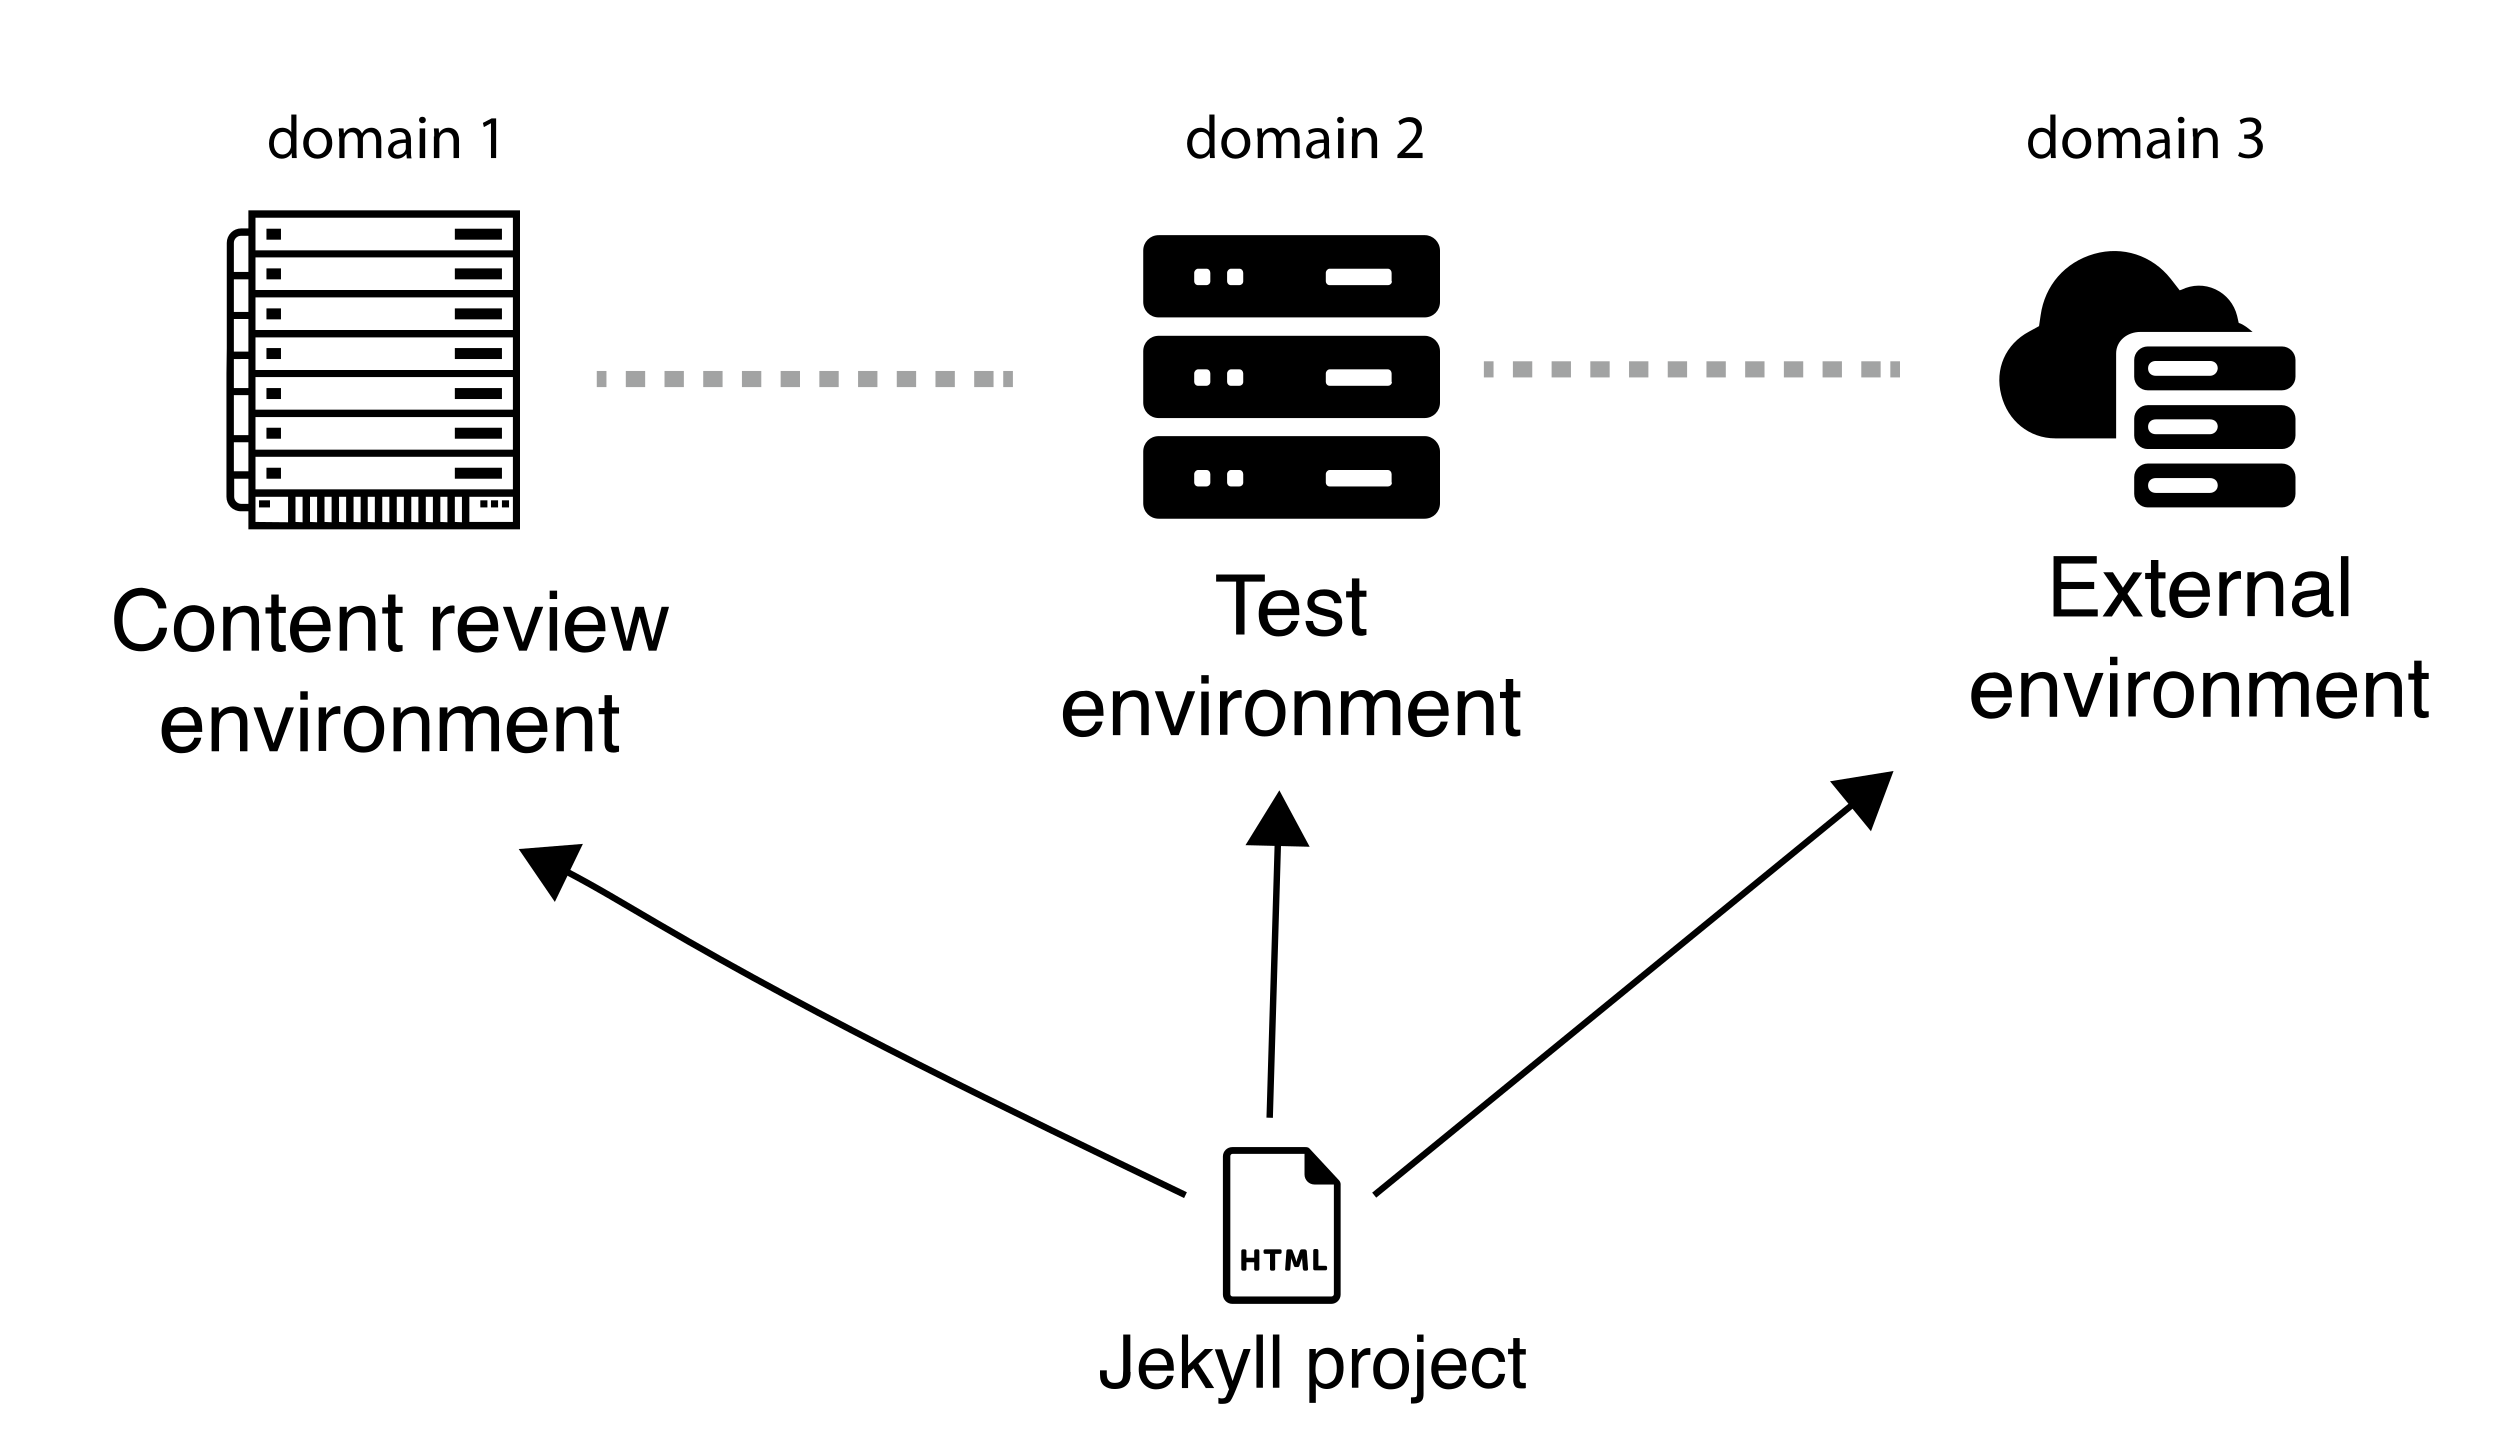 <?xml version="1.0" encoding="utf-8"?>
<!-- Generator: Adobe Illustrator 17.1.0, SVG Export Plug-In . SVG Version: 6.00 Build 0)  -->
<!DOCTYPE svg PUBLIC "-//W3C//DTD SVG 1.1//EN" "http://www.w3.org/Graphics/SVG/1.1/DTD/svg11.dtd">
<svg version="1.1" id="Layer_1" xmlns="http://www.w3.org/2000/svg" xmlns:xlink="http://www.w3.org/1999/xlink" x="0px" y="0px"
	 viewBox="0 0 775 445" style="enable-background:new 0 0 775 445;" xml:space="preserve">
<rect x="82.6" y="95.6" width="4.5" height="3.4"/>
<rect x="141" y="95.6" width="14.6" height="3.4"/>
<rect x="82.6" y="83.2" width="4.5" height="3.4"/>
<rect x="141" y="83.2" width="14.6" height="3.4"/>
<rect x="82.6" y="70.9" width="4.5" height="3.4"/>
<rect x="141" y="70.9" width="14.6" height="3.4"/>
<rect x="82.6" y="107.9" width="4.5" height="3.4"/>
<rect x="141" y="107.9" width="14.6" height="3.4"/>
<rect x="82.6" y="120.3" width="4.5" height="3.4"/>
<rect x="141" y="120.3" width="14.6" height="3.4"/>
<rect x="82.6" y="132.6" width="4.5" height="3.4"/>
<rect x="141" y="132.6" width="14.6" height="3.4"/>
<rect x="82.6" y="145" width="4.5" height="3.4"/>
<rect x="141" y="145" width="14.6" height="3.4"/>
<rect x="80.3" y="155.1" width="3.4" height="2.2"/>
<rect x="155.6" y="155.1" width="2.2" height="2.2"/>
<rect x="152.2" y="155.1" width="2.2" height="2.2"/>
<rect x="148.9" y="155.1" width="2.2" height="2.2"/>
<path d="M159,77.6H79.2V67.5H159L159,77.6L159,77.6z M159,89.9H79.2V79.8H159L159,89.9L159,89.9z M159,102.3H79.2V92.2H159
	L159,102.3L159,102.3z M159,114.7H79.2v-10.1H159L159,114.7L159,114.7z M159,127H79.2v-10.1H159L159,127L159,127z M159,139.4H79.2
	v-10.1H159L159,139.4L159,139.4z M159,151.7H79.2v-10.1H159L159,151.7L159,151.7z M159,161.8h-13.5V154H159L159,161.8L159,161.8z
	 M141,161.8V154h2.2v7.9L141,161.8L141,161.8z M136.5,161.8V154h2.2v7.9L136.5,161.8L136.5,161.8z M132,161.8V154h2.2v7.9L132,161.8
	L132,161.8z M127.5,161.8V154h2.2v7.9L127.5,161.8L127.5,161.8z M123,161.8V154h2.2v7.9L123,161.8L123,161.8z M118.5,161.8V154h2.2
	v7.9L118.5,161.8L118.5,161.8z M114,161.8V154h2.2v7.9L114,161.8L114,161.8z M109.6,161.8V154h2.2v7.9L109.6,161.8L109.6,161.8z
	 M105.1,161.8V154h2.2v7.9L105.1,161.8L105.1,161.8z M100.6,161.8V154h2.2v7.9L100.6,161.8L100.6,161.8z M96.1,161.8V154h2.2v7.9
	L96.1,161.8L96.1,161.8z M91.6,161.8V154h2.2v7.9L91.6,161.8L91.6,161.8z M79.2,161.8V154h10.1v7.9L79.2,161.8L79.2,161.8z M77,84.3
	h-4.5v-9c0-1.2,1-2.2,2.2-2.2H77V84.3L77,84.3z M77,96.7h-4.5V86.6H77V96.7L77,96.7z M77,102.3v6.7h-4.5V98.9H77V102.3L77,102.3z
	 M77,120.3h-4.5v-9H77V120.3L77,120.3z M77,134.9h-4.5v-12.4H77V134.9L77,134.9z M77,146.1h-4.5v-9H77V146.1L77,146.1z M77,156.2
	h-2.2c-1.2,0-2.2-1-2.2-2.2v-5.6H77V156.2L77,156.2z M70.2,115.8V154c0,2.5,2,4.5,4.5,4.5H77v5.6h84.2V65.2H77v5.6h-2.2
	c-2.5,0-4.5,2-4.5,4.5v38.2v-5.6"/>
<path d="M431.5,118.4c0,0.7-0.6,1.2-1.2,1.2h-18.1c-0.7,0-1.2-0.6-1.2-1.2v-2.6c0-0.7,0.6-1.3,1.2-1.3h18c0.7,0,1.2,0.6,1.2,1.3v2.6
	H431.5z M385.4,118.4c0,0.7-0.6,1.2-1.2,1.2h-2.6c-0.7,0-1.2-0.6-1.2-1.2v-2.6c0-0.7,0.6-1.3,1.2-1.3h2.6c0.7,0,1.2,0.6,1.2,1.3
	V118.4z M375.2,118.4c0,0.7-0.6,1.2-1.2,1.2h-2.6c-0.7,0-1.2-0.6-1.2-1.2v-2.6c0-0.7,0.6-1.3,1.2-1.3h2.6c0.7,0,1.2,0.6,1.2,1.3
	V118.4z M441.7,104.1h-82.5c-2.7,0-4.8,2.1-4.8,4.8v15.9c0,2.7,2.1,4.8,4.8,4.8h82.4c2.7,0,4.8-2.1,4.8-4.8v-15.9
	C446.4,106.2,444.2,104.1,441.7,104.1z"/>
<path d="M431.5,149.6c0,0.7-0.6,1.2-1.2,1.2h-18.1c-0.7,0-1.2-0.6-1.2-1.2V147c0-0.7,0.6-1.3,1.2-1.3h18c0.7,0,1.2,0.6,1.2,1.3v2.6
	H431.5z M385.4,149.6c0,0.7-0.6,1.2-1.2,1.2h-2.6c-0.7,0-1.2-0.6-1.2-1.2V147c0-0.7,0.6-1.3,1.2-1.3h2.6c0.7,0,1.2,0.6,1.2,1.3
	V149.6z M375.2,149.6c0,0.7-0.6,1.2-1.2,1.2h-2.6c-0.7,0-1.2-0.6-1.2-1.2V147c0-0.7,0.6-1.3,1.2-1.3h2.6c0.7,0,1.2,0.6,1.2,1.3
	V149.6z M441.7,135.2h-82.5c-2.7,0-4.8,2.1-4.8,4.8V156c0,2.7,2.1,4.8,4.8,4.8h82.4c2.7,0,4.8-2.1,4.8-4.8V140
	C446.4,137.4,444.2,135.2,441.7,135.2z"/>
<path d="M431.5,87.2c0,0.7-0.6,1.2-1.2,1.2h-18.1c-0.7,0-1.2-0.6-1.2-1.2v-2.6c0-0.7,0.6-1.3,1.2-1.3h18c0.7,0,1.2,0.6,1.2,1.3v2.6
	H431.5z M385.4,87.2c0,0.7-0.6,1.2-1.2,1.2h-2.6c-0.7,0-1.2-0.6-1.2-1.2v-2.6c0-0.7,0.6-1.3,1.2-1.3h2.6c0.7,0,1.2,0.6,1.2,1.3V87.2
	z M375.2,87.2c0,0.7-0.6,1.2-1.2,1.2h-2.6c-0.7,0-1.2-0.6-1.2-1.2v-2.6c0-0.7,0.6-1.3,1.2-1.3h2.6c0.7,0,1.2,0.6,1.2,1.3V87.2z
	 M441.7,72.9h-82.5c-2.7,0-4.8,2.1-4.8,4.8v15.9c0,2.7,2.1,4.8,4.8,4.8h82.4c2.7,0,4.8-2.1,4.8-4.8V77.7
	C446.4,75,444.2,72.9,441.7,72.9z"/>
<path d="M685.1,116.5h-16.8c-1.4,0-2.4-0.9-2.4-2.3c0-1.4,1-2.3,2.4-2.3h16.8c1.4,0,2.4,0.9,2.4,2.3
	C687.4,115.6,686.3,116.5,685.1,116.5z M711.6,111.6c0-2.3-1.9-4.2-4.2-4.2h-41.6c-2.3,0-4.2,1.9-4.2,4.2v5.2c0,2.3,1.9,4.2,4.2,4.2
	h41.6c2.3,0,4.2-1.9,4.2-4.2V111.6z"/>
<path d="M685.1,134.6h-16.8c-1.4,0-2.4-0.9-2.4-2.3c0-1.4,1-2.3,2.4-2.3h16.8c1.4,0,2.4,0.9,2.4,2.3
	C687.4,133.7,686.3,134.6,685.1,134.6z M711.6,129.8c0-2.3-1.9-4.2-4.2-4.2h-41.6c-2.3,0-4.2,1.9-4.2,4.2v5.2c0,2.3,1.9,4.2,4.2,4.2
	h41.6c2.3,0,4.2-1.9,4.2-4.2V129.8z"/>
<path d="M685.1,152.8h-16.8c-1.4,0-2.4-0.9-2.4-2.3s1-2.3,2.4-2.3h16.8c1.4,0,2.4,0.9,2.4,2.3S686.3,152.8,685.1,152.8z
	 M711.6,147.9c0-2.3-1.9-4.2-4.2-4.2h-41.6c-2.3,0-4.2,1.9-4.2,4.2v5.2c0,2.3,1.9,4.2,4.2,4.2h41.6c2.3,0,4.2-1.9,4.2-4.2V147.9z"/>
<path d="M656,109.6c0-4,3.5-6.7,7.5-6.7h34.8c-1.3-1.1-2.7-2.3-4.3-2.8l-0.5-2.2c-0.9-3.6-3.3-6.6-6.7-8.2s-7.2-1.5-10.5,0.1
	l-0.6,0.2l-2.8-3.6c-5.8-7.3-14.9-10.2-23.7-7.7c-9.1,2.6-15.3,9.8-16.6,19l-0.5,3.4l-3.1,1.7c-7.3,3.9-10.7,11.6-8.6,19.7
	c2,7.9,8.6,13.4,16.8,13.4H656V109.6z"/>
<g>
	<path d="M49.5,184.4c1.3,1.2,2,2.7,2.1,4.2h-2.5c-0.3-1.2-0.8-2.2-1.6-2.9s-2-1.1-3.4-1.1c-1.8,0-3.3,0.6-4.4,1.9
		c-1.1,1.3-1.7,3.3-1.7,5.9c0,2.2,0.5,4,1.5,5.3c1,1.4,2.5,2,4.5,2c1.8,0,3.2-0.7,4.2-2.1c0.5-0.8,0.9-1.7,1.1-3h2.5
		c-0.2,2-0.9,3.6-2.2,4.9c-1.5,1.6-3.4,2.4-5.9,2.4c-2.1,0-3.9-0.7-5.4-2c-1.9-1.7-2.9-4.4-2.9-8c0-2.8,0.7-5,2.2-6.8
		c1.6-1.9,3.7-2.9,6.4-2.9C46.4,182.5,48.2,183.2,49.5,184.4z"/>
	<path d="M64.6,189.5c1.2,1.2,1.8,2.9,1.8,5.1c0,2.2-0.5,4-1.6,5.4c-1.1,1.4-2.7,2.1-4.9,2.1c-1.9,0-3.3-0.6-4.4-1.9s-1.6-3-1.6-5.1
		c0-2.3,0.6-4.1,1.7-5.5c1.2-1.4,2.7-2,4.6-2C61.9,187.7,63.4,188.3,64.6,189.5z M63.2,198.5c0.6-1.1,0.8-2.4,0.8-3.8
		c0-1.3-0.2-2.3-0.6-3.1c-0.6-1.3-1.7-1.9-3.3-1.9c-1.4,0-2.4,0.5-3,1.6c-0.6,1.1-0.9,2.4-0.9,3.9c0,1.4,0.3,2.6,0.9,3.6
		c0.6,1,1.6,1.4,3,1.4C61.6,200.2,62.6,199.6,63.2,198.5z"/>
	<path d="M69.2,188.1h2.2v1.9c0.6-0.8,1.3-1.4,2-1.7s1.5-0.5,2.4-0.5c1.9,0,3.2,0.7,3.9,2c0.4,0.7,0.6,1.8,0.6,3.2v8.7H78v-8.6
		c0-0.8-0.1-1.5-0.4-2c-0.4-0.8-1.1-1.3-2.2-1.3c-0.5,0-1,0.1-1.3,0.2c-0.6,0.2-1.2,0.6-1.7,1.1c-0.4,0.4-0.6,0.9-0.7,1.4
		s-0.2,1.2-0.2,2.1v7.1h-2.3V188.1z"/>
	<path d="M84.1,184.3h2.3v3.8h2.2v1.9h-2.2v8.9c0,0.5,0.2,0.8,0.5,1c0.2,0.1,0.5,0.1,0.9,0.1c0.1,0,0.2,0,0.4,0s0.3,0,0.4,0v1.8
		c-0.3,0.1-0.5,0.1-0.8,0.2s-0.6,0.1-0.9,0.1c-1.1,0-1.8-0.3-2.2-0.8s-0.6-1.3-0.6-2.1v-9h-1.8v-1.9h1.8V184.3z"/>
	<path d="M99.3,188.5c0.9,0.5,1.6,1,2.1,1.8c0.5,0.7,0.8,1.5,0.9,2.4c0.1,0.6,0.2,1.6,0.2,3h-9.9c0,1.4,0.4,2.5,1,3.3
		c0.6,0.8,1.5,1.3,2.8,1.3c1.2,0,2.1-0.4,2.8-1.2c0.4-0.5,0.7-1,0.8-1.6h2.2c-0.1,0.5-0.3,1.1-0.6,1.7s-0.7,1.1-1.1,1.5
		c-0.7,0.7-1.5,1.1-2.6,1.4c-0.5,0.1-1.2,0.2-1.9,0.2c-1.7,0-3.1-0.6-4.3-1.8c-1.2-1.2-1.8-3-1.8-5.2c0-2.2,0.6-4,1.8-5.3
		c1.2-1.4,2.7-2,4.6-2C97.5,187.8,98.4,188,99.3,188.5z M100.1,193.8c-0.1-1-0.3-1.8-0.6-2.4c-0.6-1.1-1.7-1.7-3.1-1.7
		c-1,0-1.9,0.4-2.6,1.1c-0.7,0.8-1.1,1.7-1.1,2.9H100.1z"/>
	<path d="M105.3,188.1h2.2v1.9c0.6-0.8,1.3-1.4,2-1.7s1.5-0.5,2.4-0.5c1.9,0,3.2,0.7,3.9,2c0.4,0.7,0.6,1.8,0.6,3.2v8.7h-2.3v-8.6
		c0-0.8-0.1-1.5-0.4-2c-0.4-0.8-1.1-1.3-2.2-1.3c-0.5,0-1,0.1-1.3,0.2c-0.6,0.2-1.2,0.6-1.7,1.1c-0.4,0.4-0.6,0.9-0.7,1.4
		s-0.2,1.2-0.2,2.1v7.1h-2.3V188.1z"/>
	<path d="M120.3,184.3h2.3v3.8h2.2v1.9h-2.2v8.9c0,0.5,0.2,0.8,0.5,1c0.2,0.1,0.5,0.1,0.9,0.1c0.1,0,0.2,0,0.4,0s0.3,0,0.4,0v1.8
		c-0.3,0.1-0.5,0.1-0.8,0.2s-0.6,0.1-0.9,0.1c-1.1,0-1.8-0.3-2.2-0.8s-0.6-1.3-0.6-2.1v-9h-1.8v-1.9h1.8V184.3z"/>
	<path d="M134.3,188.1h2.2v2.3c0.2-0.5,0.6-1,1.3-1.7s1.5-1,2.4-1c0,0,0.1,0,0.2,0s0.3,0,0.5,0.1v2.4c-0.1,0-0.3,0-0.4-0.1
		s-0.2,0-0.4,0c-1.2,0-2,0.4-2.7,1.1s-0.9,1.6-0.9,2.6v7.8h-2.3V188.1z"/>
	<path d="M151.3,188.5c0.9,0.5,1.6,1,2.1,1.8c0.5,0.7,0.8,1.5,0.9,2.4c0.1,0.6,0.2,1.6,0.2,3h-9.9c0,1.4,0.4,2.5,1,3.3
		c0.6,0.8,1.5,1.3,2.8,1.3c1.2,0,2.1-0.4,2.8-1.2c0.4-0.5,0.7-1,0.8-1.6h2.2c-0.1,0.5-0.3,1.1-0.6,1.7s-0.7,1.1-1.1,1.5
		c-0.7,0.7-1.5,1.1-2.6,1.4c-0.5,0.1-1.2,0.2-1.9,0.2c-1.7,0-3.1-0.6-4.3-1.8c-1.2-1.2-1.8-3-1.8-5.2c0-2.2,0.6-4,1.8-5.3
		c1.2-1.4,2.7-2,4.6-2C149.5,187.8,150.4,188,151.3,188.5z M152.1,193.8c-0.1-1-0.3-1.8-0.6-2.4c-0.6-1.1-1.7-1.7-3.1-1.7
		c-1,0-1.9,0.4-2.6,1.1c-0.7,0.8-1.1,1.7-1.1,2.9H152.1z"/>
	<path d="M158.5,188.1l3.6,11.1l3.8-11.1h2.5l-5.1,13.6h-2.4l-5-13.6H158.5z"/>
	<path d="M170.4,183.1h2.3v2.6h-2.3V183.1z M170.4,188.2h2.3v13.5h-2.3V188.2z"/>
	<path d="M184.5,188.5c0.9,0.5,1.6,1,2.1,1.8c0.5,0.7,0.8,1.5,0.9,2.4c0.1,0.6,0.2,1.6,0.2,3h-9.9c0,1.4,0.4,2.5,1,3.3
		c0.6,0.8,1.5,1.3,2.8,1.3c1.2,0,2.1-0.4,2.8-1.2c0.4-0.5,0.7-1,0.8-1.6h2.2c-0.1,0.5-0.3,1.1-0.6,1.7s-0.7,1.1-1.1,1.5
		c-0.7,0.7-1.5,1.1-2.6,1.4c-0.5,0.1-1.2,0.2-1.9,0.2c-1.7,0-3.1-0.6-4.3-1.8c-1.2-1.2-1.8-3-1.8-5.2c0-2.2,0.6-4,1.8-5.3
		c1.2-1.4,2.7-2,4.6-2C182.7,187.8,183.6,188,184.5,188.5z M185.4,193.8c-0.1-1-0.3-1.8-0.6-2.4c-0.6-1.1-1.7-1.7-3.1-1.7
		c-1,0-1.9,0.4-2.6,1.1c-0.7,0.8-1.1,1.7-1.1,2.9H185.4z"/>
	<path d="M191.7,188.1l2.6,10.7l2.7-10.7h2.6l2.7,10.7l2.8-10.7h2.3l-3.9,13.6h-2.4l-2.8-10.5l-2.7,10.5h-2.4l-3.9-13.6H191.7z"/>
	<path d="M59.5,219.7c0.9,0.5,1.6,1,2.1,1.8c0.5,0.7,0.8,1.5,0.9,2.4c0.1,0.6,0.2,1.6,0.2,3h-9.9c0,1.4,0.4,2.5,1,3.3
		c0.6,0.8,1.5,1.3,2.8,1.3c1.2,0,2.1-0.4,2.8-1.2c0.4-0.5,0.7-1,0.8-1.6h2.2c-0.1,0.5-0.3,1.1-0.6,1.7s-0.7,1.1-1.1,1.5
		c-0.7,0.7-1.5,1.1-2.6,1.4c-0.5,0.1-1.2,0.2-1.9,0.2c-1.7,0-3.1-0.6-4.3-1.8c-1.2-1.2-1.8-3-1.8-5.2c0-2.2,0.6-4,1.8-5.3
		c1.2-1.4,2.7-2,4.6-2C57.7,219,58.6,219.2,59.5,219.7z M60.4,225c-0.1-1-0.3-1.8-0.6-2.4c-0.6-1.1-1.7-1.7-3.1-1.7
		c-1,0-1.9,0.4-2.6,1.1c-0.7,0.8-1.1,1.7-1.1,2.9H60.4z"/>
	<path d="M65.6,219.3h2.2v1.9c0.6-0.8,1.3-1.4,2-1.7s1.5-0.5,2.4-0.5c1.9,0,3.2,0.7,3.9,2c0.4,0.7,0.6,1.8,0.6,3.2v8.7h-2.3v-8.6
		c0-0.8-0.1-1.5-0.4-2c-0.4-0.8-1.1-1.3-2.2-1.3c-0.5,0-1,0.1-1.3,0.2c-0.6,0.2-1.2,0.6-1.7,1.1c-0.4,0.4-0.6,0.9-0.7,1.4
		s-0.2,1.2-0.2,2.1v7.1h-2.3V219.3z"/>
	<path d="M81.2,219.3l3.6,11.1l3.8-11.1h2.5L86,232.9h-2.4l-5-13.6H81.2z"/>
	<path d="M93.1,214.3h2.3v2.6h-2.3V214.3z M93.1,219.4h2.3v13.5h-2.3V219.4z"/>
	<path d="M98.9,219.3h2.2v2.3c0.2-0.5,0.6-1,1.3-1.7s1.5-1,2.4-1c0,0,0.1,0,0.2,0s0.3,0,0.5,0.1v2.4c-0.1,0-0.3,0-0.4-0.1
		s-0.2,0-0.4,0c-1.2,0-2,0.4-2.7,1.1s-0.9,1.6-0.9,2.6v7.8h-2.3V219.3z"/>
	<path d="M117.3,220.7c1.2,1.2,1.8,2.9,1.8,5.1c0,2.2-0.5,4-1.6,5.4c-1.1,1.4-2.7,2.1-4.9,2.1c-1.9,0-3.3-0.6-4.4-1.9
		s-1.6-3-1.6-5.1c0-2.3,0.6-4.1,1.7-5.5c1.2-1.4,2.7-2,4.6-2C114.7,218.9,116.1,219.5,117.3,220.7z M115.9,229.7
		c0.6-1.1,0.8-2.4,0.8-3.8c0-1.3-0.2-2.3-0.6-3.1c-0.6-1.3-1.7-1.9-3.3-1.9c-1.4,0-2.4,0.5-3,1.6c-0.6,1.1-0.9,2.4-0.9,3.9
		c0,1.4,0.3,2.6,0.9,3.6c0.6,1,1.6,1.4,3,1.4C114.3,231.4,115.4,230.8,115.9,229.7z"/>
	<path d="M122,219.3h2.2v1.9c0.6-0.8,1.3-1.4,2-1.7s1.5-0.5,2.4-0.5c1.9,0,3.2,0.7,3.9,2c0.4,0.7,0.6,1.8,0.6,3.2v8.7h-2.3v-8.6
		c0-0.8-0.1-1.5-0.4-2c-0.4-0.8-1.1-1.3-2.2-1.3c-0.5,0-1,0.1-1.3,0.2c-0.6,0.2-1.2,0.6-1.7,1.1c-0.4,0.4-0.6,0.9-0.7,1.4
		s-0.2,1.2-0.2,2.1v7.1H122V219.3z"/>
	<path d="M136.4,219.3h2.3v1.9c0.5-0.7,1-1.2,1.5-1.5c0.8-0.5,1.6-0.8,2.6-0.8c1.1,0,2,0.3,2.6,0.8c0.4,0.3,0.7,0.8,1,1.3
		c0.5-0.7,1.1-1.3,1.8-1.6s1.5-0.5,2.3-0.5c1.8,0,3.1,0.7,3.7,2c0.4,0.7,0.5,1.7,0.5,2.9v9.1h-2.4v-9.4c0-0.9-0.2-1.5-0.7-1.9
		s-1-0.5-1.7-0.5c-0.9,0-1.7,0.3-2.3,0.9s-1,1.6-1,3v7.9h-2.3V224c0-0.9-0.1-1.6-0.3-2c-0.3-0.6-1-1-1.9-1c-0.9,0-1.6,0.3-2.4,1
		s-1.1,1.9-1.1,3.6v7.2h-2.3V219.3z"/>
	<path d="M166.5,219.7c0.9,0.5,1.6,1,2.1,1.8c0.5,0.7,0.8,1.5,0.9,2.4c0.1,0.6,0.2,1.6,0.2,3h-9.9c0,1.4,0.4,2.5,1,3.3
		c0.6,0.8,1.5,1.3,2.8,1.3c1.2,0,2.1-0.4,2.8-1.2c0.4-0.5,0.7-1,0.8-1.6h2.2c-0.1,0.5-0.3,1.1-0.6,1.7s-0.7,1.1-1.1,1.5
		c-0.7,0.7-1.5,1.1-2.6,1.4c-0.5,0.1-1.2,0.2-1.9,0.2c-1.7,0-3.1-0.6-4.3-1.8c-1.2-1.2-1.8-3-1.8-5.2c0-2.2,0.6-4,1.8-5.3
		c1.2-1.4,2.7-2,4.6-2C164.6,219,165.6,219.2,166.5,219.7z M167.3,225c-0.1-1-0.3-1.8-0.6-2.4c-0.6-1.1-1.7-1.7-3.1-1.7
		c-1,0-1.9,0.4-2.6,1.1c-0.7,0.8-1.1,1.7-1.1,2.9H167.3z"/>
	<path d="M172.5,219.3h2.2v1.9c0.6-0.8,1.3-1.4,2-1.7s1.5-0.5,2.4-0.5c1.9,0,3.2,0.7,3.9,2c0.4,0.7,0.6,1.8,0.6,3.2v8.7h-2.3v-8.6
		c0-0.8-0.1-1.5-0.4-2c-0.4-0.8-1.1-1.3-2.2-1.3c-0.5,0-1,0.1-1.3,0.2c-0.6,0.2-1.2,0.6-1.7,1.1c-0.4,0.4-0.6,0.9-0.7,1.4
		s-0.2,1.2-0.2,2.1v7.1h-2.3V219.3z"/>
	<path d="M187.4,215.5h2.3v3.8h2.2v1.9h-2.2v8.9c0,0.5,0.2,0.8,0.5,1c0.2,0.1,0.5,0.1,0.9,0.1c0.1,0,0.2,0,0.4,0s0.3,0,0.4,0v1.8
		c-0.3,0.1-0.5,0.1-0.8,0.2s-0.6,0.1-0.9,0.1c-1.1,0-1.8-0.3-2.2-0.8s-0.6-1.3-0.6-2.1v-9h-1.8v-1.9h1.8V215.5z"/>
</g>
<g>
	<path d="M392.1,178.1v2.2h-6.3v16.4h-2.6v-16.4H377v-2.2H392.1z"/>
	<path d="M399.6,183.5c0.9,0.5,1.6,1,2.1,1.8c0.5,0.7,0.8,1.5,0.9,2.4c0.1,0.6,0.2,1.6,0.2,3h-9.9c0,1.4,0.4,2.5,1,3.3
		c0.6,0.8,1.5,1.3,2.8,1.3c1.2,0,2.1-0.4,2.8-1.2c0.4-0.5,0.7-1,0.8-1.6h2.2c-0.1,0.5-0.3,1.1-0.6,1.7s-0.7,1.1-1.1,1.5
		c-0.7,0.7-1.5,1.1-2.6,1.4c-0.5,0.1-1.2,0.2-1.9,0.2c-1.7,0-3.1-0.6-4.3-1.8c-1.2-1.2-1.8-3-1.8-5.2c0-2.2,0.6-4,1.8-5.3
		c1.2-1.4,2.7-2,4.6-2C397.8,182.8,398.7,183,399.6,183.5z M400.4,188.8c-0.1-1-0.3-1.8-0.6-2.4c-0.6-1.1-1.7-1.7-3.1-1.7
		c-1,0-1.9,0.4-2.6,1.1c-0.7,0.8-1.1,1.7-1.1,2.9H400.4z"/>
	<path d="M407,192.4c0.1,0.8,0.3,1.3,0.6,1.8c0.6,0.7,1.6,1.1,3.1,1.1c0.9,0,1.6-0.2,2.3-0.6s1-0.9,1-1.7c0-0.6-0.3-1-0.8-1.3
		c-0.3-0.2-1-0.4-2-0.6l-1.8-0.5c-1.2-0.3-2-0.6-2.6-1c-1-0.6-1.5-1.5-1.5-2.6c0-1.3,0.5-2.3,1.4-3.1s2.2-1.2,3.8-1.2
		c2.1,0,3.6,0.6,4.5,1.8c0.6,0.8,0.9,1.6,0.8,2.5h-2.2c0-0.5-0.2-1-0.6-1.4c-0.5-0.6-1.5-0.9-2.8-0.9c-0.9,0-1.6,0.2-2,0.5
		c-0.5,0.3-0.7,0.8-0.7,1.3c0,0.6,0.3,1.1,0.9,1.4c0.3,0.2,0.9,0.4,1.5,0.6l1.5,0.4c1.7,0.4,2.8,0.8,3.4,1.2
		c0.9,0.6,1.3,1.5,1.3,2.8c0,1.2-0.5,2.3-1.4,3.1s-2.3,1.3-4.2,1.3c-2,0-3.5-0.5-4.4-1.4c-0.9-0.9-1.3-2.1-1.4-3.4H407z"/>
	<path d="M419.1,179.3h2.3v3.8h2.2v1.9h-2.2v8.9c0,0.5,0.2,0.8,0.5,1c0.2,0.1,0.5,0.1,0.9,0.1c0.1,0,0.2,0,0.4,0s0.3,0,0.4,0v1.8
		c-0.3,0.1-0.5,0.1-0.8,0.2s-0.6,0.1-0.9,0.1c-1.1,0-1.8-0.3-2.2-0.8s-0.6-1.3-0.6-2.1v-9h-1.8v-1.9h1.8V179.3z"/>
	<path d="M338.9,214.7c0.9,0.5,1.6,1,2.1,1.8c0.5,0.7,0.8,1.5,0.9,2.4c0.1,0.6,0.2,1.6,0.2,3h-9.9c0,1.4,0.4,2.5,1,3.3
		c0.6,0.8,1.5,1.3,2.8,1.3c1.2,0,2.1-0.4,2.8-1.2c0.4-0.5,0.7-1,0.8-1.6h2.2c-0.1,0.5-0.3,1.1-0.6,1.7s-0.7,1.1-1.1,1.5
		c-0.7,0.7-1.5,1.1-2.6,1.4c-0.5,0.1-1.2,0.2-1.9,0.2c-1.7,0-3.1-0.6-4.3-1.8c-1.2-1.2-1.8-3-1.8-5.2c0-2.2,0.6-4,1.8-5.3
		c1.2-1.4,2.7-2,4.6-2C337.1,214,338,214.2,338.9,214.7z M339.7,220c-0.1-1-0.3-1.8-0.6-2.4c-0.6-1.1-1.7-1.7-3.1-1.7
		c-1,0-1.9,0.4-2.6,1.1c-0.7,0.8-1.1,1.7-1.1,2.9H339.7z"/>
	<path d="M345,214.3h2.2v1.9c0.6-0.8,1.3-1.4,2-1.7s1.5-0.5,2.4-0.5c1.9,0,3.2,0.7,3.9,2c0.4,0.7,0.6,1.8,0.6,3.2v8.7h-2.3v-8.6
		c0-0.8-0.1-1.5-0.4-2c-0.4-0.8-1.1-1.3-2.2-1.3c-0.5,0-1,0.1-1.3,0.2c-0.6,0.2-1.2,0.6-1.7,1.1c-0.4,0.4-0.6,0.9-0.7,1.4
		s-0.2,1.2-0.2,2.1v7.1H345V214.3z"/>
	<path d="M360.6,214.3l3.6,11.1l3.8-11.1h2.5l-5.1,13.6h-2.4l-5-13.6H360.6z"/>
	<path d="M372.4,209.3h2.3v2.6h-2.3V209.3z M372.4,214.4h2.3v13.5h-2.3V214.4z"/>
	<path d="M378.3,214.3h2.2v2.3c0.2-0.5,0.6-1,1.3-1.7s1.5-1,2.4-1c0,0,0.1,0,0.2,0s0.3,0,0.5,0.1v2.4c-0.1,0-0.3,0-0.4-0.1
		s-0.2,0-0.4,0c-1.2,0-2,0.4-2.7,1.1s-0.9,1.6-0.9,2.6v7.8h-2.3V214.3z"/>
	<path d="M396.7,215.7c1.2,1.2,1.8,2.9,1.8,5.1c0,2.2-0.5,4-1.6,5.4c-1.1,1.4-2.7,2.1-4.9,2.1c-1.9,0-3.3-0.6-4.4-1.9
		s-1.6-3-1.6-5.1c0-2.3,0.6-4.1,1.7-5.5c1.2-1.4,2.7-2,4.6-2C394.1,213.9,395.5,214.5,396.7,215.7z M395.3,224.7
		c0.6-1.1,0.8-2.4,0.8-3.8c0-1.3-0.2-2.3-0.6-3.1c-0.6-1.3-1.7-1.9-3.3-1.9c-1.4,0-2.4,0.5-3,1.6c-0.6,1.1-0.9,2.4-0.9,3.9
		c0,1.4,0.3,2.6,0.9,3.6c0.6,1,1.6,1.4,3,1.4C393.7,226.4,394.8,225.8,395.3,224.7z"/>
	<path d="M401.3,214.3h2.2v1.9c0.6-0.8,1.3-1.4,2-1.7s1.5-0.5,2.4-0.5c1.9,0,3.2,0.7,3.9,2c0.4,0.7,0.6,1.8,0.6,3.2v8.7h-2.3v-8.6
		c0-0.8-0.1-1.5-0.4-2c-0.4-0.8-1.1-1.3-2.2-1.3c-0.5,0-1,0.1-1.3,0.2c-0.6,0.2-1.2,0.6-1.7,1.1c-0.4,0.4-0.6,0.9-0.7,1.4
		s-0.2,1.2-0.2,2.1v7.1h-2.3V214.3z"/>
	<path d="M415.8,214.3h2.3v1.9c0.5-0.7,1-1.2,1.5-1.5c0.8-0.5,1.6-0.8,2.6-0.8c1.1,0,2,0.3,2.6,0.8c0.4,0.3,0.7,0.8,1,1.3
		c0.5-0.7,1.1-1.3,1.8-1.6s1.5-0.5,2.3-0.5c1.8,0,3.1,0.7,3.7,2c0.4,0.7,0.5,1.7,0.5,2.9v9.1h-2.4v-9.4c0-0.9-0.2-1.5-0.7-1.9
		s-1-0.5-1.7-0.5c-0.9,0-1.7,0.3-2.3,0.9s-1,1.6-1,3v7.9h-2.3V219c0-0.9-0.1-1.6-0.3-2c-0.3-0.6-1-1-1.9-1c-0.9,0-1.6,0.3-2.4,1
		s-1.1,1.9-1.1,3.6v7.2h-2.3V214.3z"/>
	<path d="M445.9,214.7c0.9,0.5,1.6,1,2.1,1.8c0.5,0.7,0.8,1.5,0.9,2.4c0.1,0.6,0.2,1.6,0.2,3h-9.9c0,1.4,0.4,2.5,1,3.3
		c0.6,0.8,1.5,1.3,2.8,1.3c1.2,0,2.1-0.4,2.8-1.2c0.4-0.5,0.7-1,0.8-1.6h2.2c-0.1,0.5-0.3,1.1-0.6,1.7s-0.7,1.1-1.1,1.5
		c-0.7,0.7-1.5,1.1-2.6,1.4c-0.5,0.1-1.2,0.2-1.9,0.2c-1.7,0-3.1-0.6-4.3-1.8c-1.2-1.2-1.8-3-1.8-5.2c0-2.2,0.6-4,1.8-5.3
		c1.2-1.4,2.7-2,4.6-2C444,214,445,214.2,445.9,214.7z M446.7,220c-0.1-1-0.3-1.8-0.6-2.4c-0.6-1.1-1.7-1.7-3.1-1.7
		c-1,0-1.9,0.4-2.6,1.1c-0.7,0.8-1.1,1.7-1.1,2.9H446.7z"/>
	<path d="M451.9,214.3h2.2v1.9c0.6-0.8,1.3-1.4,2-1.7s1.5-0.5,2.4-0.5c1.9,0,3.2,0.7,3.9,2c0.4,0.7,0.6,1.8,0.6,3.2v8.7h-2.3v-8.6
		c0-0.8-0.1-1.5-0.4-2c-0.4-0.8-1.1-1.3-2.2-1.3c-0.5,0-1,0.1-1.3,0.2c-0.6,0.2-1.2,0.6-1.7,1.1c-0.4,0.4-0.6,0.9-0.7,1.4
		s-0.2,1.2-0.2,2.1v7.1h-2.3V214.3z"/>
	<path d="M466.8,210.5h2.3v3.8h2.2v1.9h-2.2v8.9c0,0.5,0.2,0.8,0.5,1c0.2,0.1,0.5,0.1,0.9,0.1c0.1,0,0.2,0,0.4,0s0.3,0,0.4,0v1.8
		c-0.3,0.1-0.5,0.1-0.8,0.2s-0.6,0.1-0.9,0.1c-1.1,0-1.8-0.3-2.2-0.8s-0.6-1.3-0.6-2.1v-9H465v-1.9h1.8V210.5z"/>
</g>
<g>
	<path d="M636.5,172.4h13.5v2.3H639v5.7h10.2v2.2H639v6.3h11.3v2.2h-13.7V172.4z"/>
	<path d="M652,177.4h3l3.1,4.8l3.2-4.8l2.8,0.1l-4.6,6.6l4.8,7h-2.9l-3.4-5.1l-3.3,5.1h-2.9l4.8-7L652,177.4z"/>
	<path d="M666.8,173.6h2.3v3.8h2.2v1.9h-2.2v8.9c0,0.5,0.2,0.8,0.5,1c0.2,0.1,0.5,0.1,0.9,0.1c0.1,0,0.2,0,0.4,0s0.3,0,0.4,0v1.8
		c-0.3,0.1-0.5,0.1-0.8,0.2s-0.6,0.1-0.9,0.1c-1.1,0-1.8-0.3-2.2-0.8s-0.6-1.3-0.6-2.1v-9h-1.8v-1.9h1.8V173.6z"/>
	<path d="M681.9,177.8c0.9,0.5,1.6,1,2.1,1.8c0.5,0.7,0.8,1.5,0.9,2.4c0.1,0.6,0.2,1.6,0.2,3h-9.9c0,1.4,0.4,2.5,1,3.3
		c0.6,0.8,1.5,1.3,2.8,1.3c1.2,0,2.1-0.4,2.8-1.2c0.4-0.5,0.7-1,0.8-1.6h2.2c-0.1,0.5-0.3,1.1-0.6,1.7s-0.7,1.1-1.1,1.5
		c-0.7,0.7-1.5,1.1-2.6,1.4c-0.5,0.1-1.2,0.2-1.9,0.2c-1.7,0-3.1-0.6-4.3-1.8c-1.2-1.2-1.8-3-1.8-5.2c0-2.2,0.6-4,1.8-5.3
		c1.2-1.4,2.7-2,4.6-2C680.1,177.1,681,177.3,681.9,177.8z M682.8,183.1c-0.1-1-0.3-1.8-0.6-2.4c-0.6-1.1-1.7-1.7-3.1-1.7
		c-1,0-1.9,0.4-2.6,1.1c-0.7,0.8-1.1,1.7-1.1,2.9H682.8z"/>
	<path d="M688.1,177.4h2.2v2.3c0.2-0.5,0.6-1,1.3-1.7s1.5-1,2.4-1c0,0,0.1,0,0.2,0s0.3,0,0.5,0.1v2.4c-0.1,0-0.3,0-0.4-0.1
		s-0.2,0-0.4,0c-1.2,0-2,0.4-2.7,1.1s-0.9,1.6-0.9,2.6v7.8h-2.3V177.4z"/>
	<path d="M696.7,177.4h2.2v1.9c0.6-0.8,1.3-1.4,2-1.7s1.5-0.5,2.4-0.5c1.9,0,3.2,0.7,3.9,2c0.4,0.7,0.6,1.8,0.6,3.2v8.7h-2.3v-8.6
		c0-0.8-0.1-1.5-0.4-2c-0.4-0.8-1.1-1.3-2.2-1.3c-0.5,0-1,0.1-1.3,0.2c-0.6,0.2-1.2,0.6-1.7,1.1c-0.4,0.4-0.6,0.9-0.7,1.4
		s-0.2,1.2-0.2,2.1v7.1h-2.3V177.4z"/>
	<path d="M718.4,182.8c0.5-0.1,0.9-0.3,1.1-0.7c0.1-0.2,0.2-0.5,0.2-0.9c0-0.8-0.3-1.3-0.8-1.7s-1.3-0.5-2.4-0.5c-1.2,0-2,0.3-2.5,1
		c-0.3,0.4-0.5,0.9-0.5,1.6h-2.1c0-1.7,0.6-2.8,1.6-3.5s2.3-1,3.6-1c1.6,0,2.9,0.3,3.9,0.9c1,0.6,1.5,1.6,1.5,2.8v7.8
		c0,0.2,0,0.4,0.1,0.6s0.3,0.2,0.6,0.2c0.1,0,0.2,0,0.3,0s0.3,0,0.4-0.1v1.7c-0.4,0.1-0.6,0.2-0.8,0.2s-0.4,0-0.8,0
		c-0.8,0-1.4-0.3-1.7-0.8c-0.2-0.3-0.3-0.7-0.4-1.3c-0.5,0.6-1.1,1.1-2,1.6c-0.9,0.4-1.8,0.7-2.9,0.7c-1.3,0-2.3-0.4-3.1-1.1
		c-0.8-0.8-1.2-1.7-1.2-2.9c0-1.3,0.4-2.2,1.2-2.9c0.8-0.7,1.8-1.1,3.1-1.3L718.4,182.8z M713.6,188.9c0.5,0.4,1.1,0.6,1.7,0.6
		c0.8,0,1.6-0.2,2.3-0.6c1.3-0.6,1.9-1.6,1.9-3v-1.8c-0.3,0.2-0.6,0.3-1.1,0.4c-0.4,0.1-0.9,0.2-1.3,0.3l-1.4,0.2
		c-0.8,0.1-1.5,0.3-1.9,0.5c-0.7,0.4-1.1,1-1.1,1.9C712.9,188,713.1,188.6,713.6,188.9z"/>
	<path d="M725.7,172.4h2.3V191h-2.3V172.4z"/>
	<path d="M620.5,209c0.9,0.5,1.6,1,2.1,1.8c0.5,0.7,0.8,1.5,0.9,2.4c0.1,0.6,0.2,1.6,0.2,3h-9.9c0,1.4,0.4,2.5,1,3.3
		c0.6,0.8,1.5,1.3,2.8,1.3c1.2,0,2.1-0.4,2.8-1.2c0.4-0.5,0.7-1,0.8-1.6h2.2c-0.1,0.5-0.3,1.1-0.6,1.7s-0.7,1.1-1.1,1.5
		c-0.7,0.7-1.5,1.1-2.6,1.4c-0.5,0.1-1.2,0.2-1.9,0.2c-1.7,0-3.1-0.6-4.3-1.8c-1.2-1.2-1.8-3-1.8-5.2c0-2.2,0.6-4,1.8-5.3
		c1.2-1.4,2.7-2,4.6-2C618.7,208.3,619.6,208.5,620.5,209z M621.4,214.3c-0.1-1-0.3-1.8-0.6-2.4c-0.6-1.1-1.7-1.7-3.1-1.7
		c-1,0-1.9,0.4-2.6,1.1c-0.7,0.8-1.1,1.7-1.1,2.9H621.4z"/>
	<path d="M626.6,208.6h2.2v1.9c0.6-0.8,1.3-1.4,2-1.7s1.5-0.5,2.4-0.5c1.9,0,3.2,0.7,3.9,2c0.4,0.7,0.6,1.8,0.6,3.2v8.7h-2.3v-8.6
		c0-0.8-0.1-1.5-0.4-2c-0.4-0.8-1.1-1.3-2.2-1.3c-0.5,0-1,0.1-1.3,0.2c-0.6,0.2-1.2,0.6-1.7,1.1c-0.4,0.4-0.6,0.9-0.7,1.4
		s-0.2,1.2-0.2,2.1v7.1h-2.3V208.6z"/>
	<path d="M642.2,208.6l3.6,11.1l3.8-11.1h2.5l-5.1,13.6h-2.4l-5-13.6H642.2z"/>
	<path d="M654.1,203.6h2.3v2.6h-2.3V203.6z M654.1,208.7h2.3v13.5h-2.3V208.7z"/>
	<path d="M659.9,208.6h2.2v2.3c0.2-0.5,0.6-1,1.3-1.7s1.5-1,2.4-1c0,0,0.1,0,0.2,0s0.3,0,0.5,0.1v2.4c-0.1,0-0.3,0-0.4-0.1
		s-0.2,0-0.4,0c-1.2,0-2,0.4-2.7,1.1s-0.9,1.6-0.9,2.6v7.8h-2.3V208.6z"/>
	<path d="M678.3,210c1.2,1.2,1.8,2.9,1.8,5.1c0,2.2-0.5,4-1.6,5.4c-1.1,1.4-2.7,2.1-4.9,2.1c-1.9,0-3.3-0.6-4.4-1.9s-1.6-3-1.6-5.1
		c0-2.3,0.6-4.1,1.7-5.5c1.2-1.4,2.7-2,4.6-2C675.7,208.2,677.1,208.8,678.3,210z M676.9,219c0.6-1.1,0.8-2.4,0.8-3.8
		c0-1.3-0.2-2.3-0.6-3.1c-0.6-1.3-1.7-1.9-3.3-1.9c-1.4,0-2.4,0.5-3,1.6c-0.6,1.1-0.9,2.4-0.9,3.9c0,1.4,0.3,2.6,0.9,3.6
		c0.6,1,1.6,1.4,3,1.4C675.3,220.7,676.4,220.1,676.9,219z"/>
	<path d="M683,208.6h2.2v1.9c0.6-0.8,1.3-1.4,2-1.7s1.5-0.5,2.4-0.5c1.9,0,3.2,0.7,3.9,2c0.4,0.7,0.6,1.8,0.6,3.2v8.7h-2.3v-8.6
		c0-0.8-0.1-1.5-0.4-2c-0.4-0.8-1.1-1.3-2.2-1.3c-0.5,0-1,0.1-1.3,0.2c-0.6,0.2-1.2,0.6-1.7,1.1c-0.4,0.4-0.6,0.9-0.7,1.4
		s-0.2,1.2-0.2,2.1v7.1H683V208.6z"/>
	<path d="M697.4,208.6h2.3v1.9c0.5-0.7,1-1.2,1.5-1.5c0.8-0.5,1.6-0.8,2.6-0.8c1.1,0,2,0.3,2.6,0.8c0.4,0.3,0.7,0.8,1,1.3
		c0.5-0.7,1.1-1.3,1.8-1.6s1.5-0.5,2.3-0.5c1.8,0,3.1,0.7,3.7,2c0.4,0.7,0.5,1.7,0.5,2.9v9.1h-2.4v-9.4c0-0.9-0.2-1.5-0.7-1.9
		s-1-0.5-1.7-0.5c-0.9,0-1.7,0.3-2.3,0.9s-1,1.6-1,3v7.9h-2.3v-8.9c0-0.9-0.1-1.6-0.3-2c-0.3-0.6-1-1-1.9-1c-0.9,0-1.6,0.3-2.4,1
		s-1.1,1.9-1.1,3.6v7.2h-2.3V208.6z"/>
	<path d="M727.5,209c0.9,0.5,1.6,1,2.1,1.8c0.5,0.7,0.8,1.5,0.9,2.4c0.1,0.6,0.2,1.6,0.2,3h-9.9c0,1.4,0.4,2.5,1,3.3
		c0.6,0.8,1.5,1.3,2.8,1.3c1.2,0,2.1-0.4,2.8-1.2c0.4-0.5,0.7-1,0.8-1.6h2.2c-0.1,0.5-0.3,1.1-0.6,1.7s-0.7,1.1-1.1,1.5
		c-0.7,0.7-1.5,1.1-2.6,1.4c-0.5,0.1-1.2,0.2-1.9,0.2c-1.7,0-3.1-0.6-4.3-1.8c-1.2-1.2-1.8-3-1.8-5.2c0-2.2,0.6-4,1.8-5.3
		c1.2-1.4,2.7-2,4.6-2C725.6,208.3,726.6,208.5,727.5,209z M728.3,214.3c-0.1-1-0.3-1.8-0.6-2.4c-0.6-1.1-1.7-1.7-3.1-1.7
		c-1,0-1.9,0.4-2.6,1.1c-0.7,0.8-1.1,1.7-1.1,2.9H728.3z"/>
	<path d="M733.5,208.6h2.2v1.9c0.6-0.8,1.3-1.4,2-1.7s1.5-0.5,2.4-0.5c1.9,0,3.2,0.7,3.9,2c0.4,0.7,0.6,1.8,0.6,3.2v8.7h-2.3v-8.6
		c0-0.8-0.1-1.5-0.4-2c-0.4-0.8-1.1-1.3-2.2-1.3c-0.5,0-1,0.1-1.3,0.2c-0.6,0.2-1.2,0.6-1.7,1.1c-0.4,0.4-0.6,0.9-0.7,1.4
		s-0.2,1.2-0.2,2.1v7.1h-2.3V208.6z"/>
	<path d="M748.4,204.8h2.3v3.8h2.2v1.9h-2.2v8.9c0,0.5,0.2,0.8,0.5,1c0.2,0.1,0.5,0.1,0.9,0.1c0.1,0,0.2,0,0.4,0s0.3,0,0.4,0v1.8
		c-0.3,0.1-0.5,0.1-0.8,0.2s-0.6,0.1-0.9,0.1c-1.1,0-1.8-0.3-2.2-0.8s-0.6-1.3-0.6-2.1v-9h-1.8v-1.9h1.8V204.8z"/>
</g>
<g>
	<path d="M412.8,401.9h-30.7c-0.4,0-0.7-0.3-0.7-0.7v-42.8c0-0.4,0.3-0.7,0.7-0.7h22.3v6.4c0,1.7,1.4,3.1,3.1,3.1h6v34
		C413.5,401.6,413.1,401.9,412.8,401.9z M415.6,367.1c0-0.4-0.2-0.9-0.5-1.2l-9.1-9.8c-0.3-0.4-0.8-0.5-1.3-0.5h-22.7
		c-1.6,0-2.9,1.3-2.9,2.9v42.8c0,1.6,1.3,2.9,2.9,2.9h30.7c1.6,0,2.9-1.3,2.9-2.9L415.6,367.1z"/>
	<path d="M389.9,387.3h-0.6c-0.3,0-0.5,0.2-0.5,0.5v2.1h-2.4v-2.1c0-0.3-0.2-0.5-0.5-0.5h-0.6c-0.3,0-0.5,0.2-0.5,0.5v5.6
		c0,0.3,0.2,0.5,0.5,0.5h0.6c0.3,0,0.5-0.2,0.5-0.5v-2.1h2.4v2.1c0,0.3,0.2,0.5,0.5,0.5h0.6c0.3,0,0.5-0.2,0.5-0.5v-5.6
		C390.3,387.4,390.2,387.3,389.9,387.3z"/>
	<path d="M396.8,387.3h-4.6c-0.3,0-0.5,0.2-0.5,0.5v0.4c0,0.3,0.2,0.5,0.5,0.5h1.5v4.7c0,0.3,0.2,0.5,0.5,0.5h0.6
		c0.3,0,0.5-0.2,0.5-0.5v-4.7h1.5c0.3,0,0.5-0.2,0.5-0.5v-0.4C397.3,387.4,397.1,387.3,396.8,387.3z"/>
	<path d="M404.4,387.3h-0.8c-0.3,0-0.5,0.1-0.6,0.4l-0.8,2.4c-0.2,0.4-0.3,1.1-0.3,1.1s-0.2-0.6-0.3-1.1l-0.9-2.4
		c-0.1-0.3-0.3-0.4-0.6-0.4h-0.8c-0.3,0-0.5,0.2-0.5,0.5l-0.4,5.6c-0.1,0.3,0.2,0.5,0.5,0.5h0.6c0.3,0,0.5-0.2,0.5-0.5l0.2-2.5
		c0.1-0.5,0-1.1,0-1.1s0.2,0.7,0.4,1.1l0.5,1.5c0.1,0.3,0.3,0.4,0.6,0.4h0.5c0.3,0,0.5-0.1,0.6-0.4l0.5-1.5c0.2-0.4,0.4-1.1,0.4-1.1
		s-0.1,0.6,0,1.1l0.2,2.5c0.1,0.3,0.2,0.5,0.5,0.5h0.6c0.3,0,0.5-0.2,0.5-0.5l-0.4-5.6C404.9,387.4,404.7,387.3,404.4,387.3z"/>
	<path d="M410.9,392.4h-2.2v-4.7c0-0.3-0.2-0.5-0.5-0.5h-0.6c-0.3,0-0.5,0.2-0.5,0.5v5.6c0,0.3,0.2,0.5,0.5,0.5h3.3
		c0.3,0,0.5-0.2,0.5-0.5v-0.4C411.4,392.6,411.2,392.4,410.9,392.4z"/>
</g>
<g>
	<g>
		<path style="fill:none;stroke:#000000;stroke-width:2;stroke-miterlimit:10;" d="M367.5,370.5c-55.6-26.8-111.2-53.5-164-84.4
			c-9.8-5.7-19.6-11.7-29.8-16.9"/>
		<g>
			<polygon points="180.7,261.6 160.8,263.2 172,279.6 			"/>
		</g>
	</g>
</g>
<g>
	<g>
		<path style="fill:none;stroke:#000000;stroke-width:2;stroke-miterlimit:10;" d="M393.6,346.5c0.9-29.1,1.7-58.1,2.6-87.2"/>
		<g>
			<polygon points="406,262.5 396.6,245 386.1,262 			"/>
		</g>
	</g>
</g>
<g>
	<g>
		<path style="fill:none;stroke:#000000;stroke-width:2;stroke-miterlimit:10;" d="M426,370.5c50-40.8,99.9-81.6,149.9-122.4"/>
		<g>
			<polygon points="580,257.7 587,239 567.3,242.2 			"/>
		</g>
	</g>
</g>
<g>
	<path d="M91.9,35.5v11.1c0,0.8,0,1.7,0.1,2.4h-1.5l-0.1-1.6h0c-0.5,1-1.6,1.8-3.1,1.8c-2.2,0-3.9-1.9-3.9-4.7
		c0-3.1,1.9-4.9,4.1-4.9c1.4,0,2.4,0.7,2.8,1.4h0v-5.5H91.9z M90.2,43.5c0-0.2,0-0.5-0.1-0.7c-0.2-1.1-1.2-1.9-2.4-1.9
		c-1.7,0-2.8,1.5-2.8,3.6c0,1.9,0.9,3.4,2.7,3.4c1.1,0,2.1-0.7,2.5-2c0.1-0.2,0.1-0.5,0.1-0.7V43.5z"/>
	<path d="M103,44.3c0,3.4-2.4,4.9-4.6,4.9c-2.5,0-4.4-1.8-4.4-4.7c0-3.1,2-4.9,4.6-4.9C101.2,39.6,103,41.5,103,44.3z M95.7,44.4
		c0,2,1.2,3.5,2.8,3.5c1.6,0,2.8-1.5,2.8-3.6c0-1.6-0.8-3.5-2.8-3.5S95.7,42.7,95.7,44.4z"/>
	<path d="M105.1,42.3c0-0.9,0-1.7-0.1-2.5h1.5l0.1,1.5h0.1c0.5-0.9,1.4-1.7,2.9-1.7c1.3,0,2.2,0.8,2.6,1.8h0c0.3-0.5,0.6-0.9,1-1.2
		c0.6-0.4,1.2-0.6,2-0.6c1.2,0,3,0.8,3,4V49h-1.6v-5.2c0-1.8-0.6-2.8-2-2.8c-0.9,0-1.7,0.7-2,1.5c-0.1,0.2-0.1,0.5-0.1,0.8V49h-1.6
		v-5.5c0-1.5-0.6-2.5-1.9-2.5c-1,0-1.8,0.8-2.1,1.7c-0.1,0.2-0.1,0.5-0.1,0.8V49h-1.6V42.3z"/>
	<path d="M126.1,49l-0.1-1.2h-0.1c-0.5,0.7-1.5,1.4-2.8,1.4c-1.9,0-2.8-1.3-2.8-2.6c0-2.2,2-3.4,5.5-3.4V43c0-0.8-0.2-2.1-2.1-2.1
		c-0.9,0-1.7,0.3-2.4,0.7l-0.4-1.1c0.8-0.5,1.9-0.8,3-0.8c2.8,0,3.5,1.9,3.5,3.8v3.4c0,0.8,0,1.6,0.2,2.2H126.1z M125.8,44.3
		c-1.8,0-3.9,0.3-3.9,2.1c0,1.1,0.7,1.6,1.6,1.6c1.2,0,2-0.8,2.2-1.5c0.1-0.2,0.1-0.4,0.1-0.5V44.3z"/>
	<path d="M132,37.2c0,0.6-0.4,1-1.1,1c-0.6,0-1-0.5-1-1c0-0.6,0.4-1,1-1C131.6,36.2,132,36.6,132,37.2z M130.1,49v-9.2h1.7V49H130.1
		z"/>
	<path d="M134.6,42.3c0-0.9,0-1.7-0.1-2.5h1.5l0.1,1.5h0c0.5-0.9,1.5-1.7,3-1.7c1.3,0,3.2,0.8,3.2,3.9V49h-1.7v-5.3
		c0-1.5-0.6-2.7-2.1-2.7c-1.1,0-2,0.8-2.2,1.7c-0.1,0.2-0.1,0.5-0.1,0.8V49h-1.7V42.3z"/>
	<path d="M152.2,38.2L152.2,38.2l-2.2,1.2l-0.3-1.3l2.7-1.4h1.4V49h-1.6V38.2z"/>
</g>
<g>
	<path d="M376.5,35.5v11.1c0,0.8,0,1.7,0.1,2.4h-1.5l-0.1-1.6h0c-0.5,1-1.6,1.8-3.1,1.8c-2.2,0-3.9-1.9-3.9-4.7
		c0-3.1,1.9-4.9,4.1-4.9c1.4,0,2.4,0.7,2.8,1.4h0v-5.5H376.5z M374.9,43.5c0-0.2,0-0.5-0.1-0.7c-0.2-1.1-1.2-1.9-2.4-1.9
		c-1.7,0-2.8,1.5-2.8,3.6c0,1.9,0.9,3.4,2.7,3.4c1.1,0,2.1-0.7,2.5-2c0.1-0.2,0.1-0.5,0.1-0.7V43.5z"/>
	<path d="M387.6,44.3c0,3.4-2.4,4.9-4.6,4.9c-2.5,0-4.4-1.8-4.4-4.7c0-3.1,2-4.9,4.6-4.9C385.9,39.6,387.6,41.5,387.6,44.3z
		 M380.3,44.4c0,2,1.2,3.5,2.8,3.5c1.6,0,2.8-1.5,2.8-3.6c0-1.6-0.8-3.5-2.8-3.5S380.3,42.7,380.3,44.4z"/>
	<path d="M389.8,42.3c0-0.9,0-1.7-0.1-2.5h1.5l0.1,1.5h0.1c0.5-0.9,1.4-1.7,2.9-1.7c1.3,0,2.2,0.8,2.6,1.8h0c0.3-0.5,0.6-0.9,1-1.2
		c0.6-0.4,1.2-0.6,2-0.6c1.2,0,3,0.8,3,4V49h-1.6v-5.2c0-1.8-0.6-2.8-2-2.8c-1,0-1.7,0.7-2,1.5c-0.1,0.2-0.1,0.5-0.1,0.8V49h-1.6
		v-5.5c0-1.5-0.6-2.5-1.9-2.5c-1,0-1.8,0.8-2.1,1.7c-0.1,0.2-0.1,0.5-0.1,0.8V49h-1.6V42.3z"/>
	<path d="M410.7,49l-0.1-1.2h-0.1c-0.5,0.7-1.5,1.4-2.8,1.4c-1.9,0-2.8-1.3-2.8-2.6c0-2.2,2-3.4,5.5-3.4V43c0-0.8-0.2-2.1-2.1-2.1
		c-0.9,0-1.7,0.3-2.4,0.7l-0.4-1.1c0.8-0.5,1.9-0.8,3-0.8c2.8,0,3.5,1.9,3.5,3.8v3.4c0,0.8,0,1.6,0.2,2.2H410.7z M410.4,44.3
		c-1.8,0-3.9,0.3-3.9,2.1c0,1.1,0.7,1.6,1.6,1.6c1.2,0,2-0.8,2.2-1.5c0.1-0.2,0.1-0.4,0.1-0.5V44.3z"/>
	<path d="M416.6,37.2c0,0.6-0.4,1-1.1,1c-0.6,0-1-0.5-1-1c0-0.6,0.4-1,1-1C416.2,36.2,416.6,36.6,416.6,37.2z M414.8,49v-9.2h1.7V49
		H414.8z"/>
	<path d="M419.2,42.3c0-0.9,0-1.7-0.1-2.5h1.5l0.1,1.5h0c0.5-0.9,1.5-1.7,3-1.7c1.3,0,3.2,0.8,3.2,3.9V49h-1.7v-5.3
		c0-1.5-0.6-2.7-2.1-2.7c-1.1,0-2,0.8-2.2,1.7c-0.1,0.2-0.1,0.5-0.1,0.8V49h-1.7V42.3z"/>
	<path d="M433.2,49v-1l1.3-1.3c3.2-3,4.6-4.6,4.6-6.5c0-1.3-0.6-2.4-2.5-2.4c-1.1,0-2.1,0.6-2.6,1l-0.5-1.2c0.9-0.7,2.1-1.3,3.5-1.3
		c2.7,0,3.8,1.8,3.8,3.6c0,2.3-1.7,4.1-4.3,6.6l-1,0.9v0h5.5V49H433.2z"/>
</g>
<g>
	<path d="M637.2,35.5v11.1c0,0.8,0,1.7,0.1,2.4h-1.5l-0.1-1.6h0c-0.5,1-1.6,1.8-3.1,1.8c-2.2,0-3.9-1.9-3.9-4.7
		c0-3.1,1.9-4.9,4.1-4.9c1.4,0,2.4,0.7,2.8,1.4h0v-5.5H637.2z M635.5,43.5c0-0.2,0-0.5-0.1-0.7c-0.2-1.1-1.2-1.9-2.4-1.9
		c-1.7,0-2.8,1.5-2.8,3.6c0,1.9,0.9,3.4,2.7,3.4c1.1,0,2.1-0.7,2.5-2c0.1-0.2,0.1-0.5,0.1-0.7V43.5z"/>
	<path d="M648.3,44.3c0,3.4-2.4,4.9-4.6,4.9c-2.5,0-4.4-1.8-4.4-4.7c0-3.1,2-4.9,4.6-4.9C646.5,39.6,648.3,41.5,648.3,44.3z
		 M641,44.4c0,2,1.2,3.5,2.8,3.5c1.6,0,2.8-1.5,2.8-3.6c0-1.6-0.8-3.5-2.8-3.5S641,42.7,641,44.4z"/>
	<path d="M650.4,42.3c0-0.9,0-1.7-0.1-2.5h1.5l0.1,1.5h0.1c0.5-0.9,1.4-1.7,2.9-1.7c1.3,0,2.2,0.8,2.6,1.8h0c0.3-0.5,0.6-0.9,1-1.2
		c0.6-0.4,1.2-0.6,2-0.6c1.2,0,3,0.8,3,4V49h-1.6v-5.2c0-1.8-0.6-2.8-2-2.8c-0.9,0-1.7,0.7-2,1.5c-0.1,0.2-0.1,0.5-0.1,0.8V49h-1.6
		v-5.5c0-1.5-0.6-2.5-1.9-2.5c-1,0-1.8,0.8-2.1,1.7c-0.1,0.2-0.1,0.5-0.1,0.8V49h-1.6V42.3z"/>
	<path d="M671.3,49l-0.1-1.2h-0.1c-0.5,0.7-1.5,1.4-2.8,1.4c-1.9,0-2.8-1.3-2.8-2.6c0-2.2,2-3.4,5.5-3.4V43c0-0.8-0.2-2.1-2.1-2.1
		c-0.9,0-1.7,0.3-2.4,0.7l-0.4-1.1c0.8-0.5,1.9-0.8,3-0.8c2.8,0,3.5,1.9,3.5,3.8v3.4c0,0.8,0,1.6,0.2,2.2H671.3z M671.1,44.3
		c-1.8,0-3.9,0.3-3.9,2.1c0,1.1,0.7,1.6,1.6,1.6c1.2,0,2-0.8,2.2-1.5c0.1-0.2,0.1-0.4,0.1-0.5V44.3z"/>
	<path d="M677.2,37.2c0,0.6-0.4,1-1.1,1c-0.6,0-1-0.5-1-1c0-0.6,0.4-1,1-1C676.8,36.2,677.2,36.6,677.2,37.2z M675.4,49v-9.2h1.7V49
		H675.4z"/>
	<path d="M679.8,42.3c0-0.9,0-1.7-0.1-2.5h1.5l0.1,1.5h0c0.5-0.9,1.5-1.7,3-1.7c1.3,0,3.2,0.8,3.2,3.9V49H686v-5.3
		c0-1.5-0.6-2.7-2.1-2.7c-1.1,0-2,0.8-2.2,1.7c-0.1,0.2-0.1,0.5-0.1,0.8V49h-1.7V42.3z"/>
	<path d="M694.3,47.1c0.5,0.3,1.6,0.8,2.7,0.8c2.1,0,2.8-1.4,2.8-2.4c0-1.7-1.6-2.5-3.2-2.5h-0.9v-1.3h0.9c1.2,0,2.8-0.6,2.8-2.1
		c0-1-0.6-1.9-2.2-1.9c-1,0-1.9,0.4-2.5,0.8l-0.4-1.2c0.6-0.5,1.9-0.9,3.2-0.9c2.4,0,3.5,1.4,3.5,2.9c0,1.3-0.8,2.4-2.3,2.9v0
		c1.5,0.3,2.8,1.4,2.8,3.2c0,2-1.5,3.7-4.5,3.7c-1.4,0-2.6-0.4-3.2-0.8L694.3,47.1z"/>
</g>
<g>
	<path d="M350.5,425.3c0,1.4-0.2,2.5-0.6,3.2c-0.8,1.4-2.2,2.1-4.4,2.1c-1.2,0-2.3-0.3-3.2-1c-0.9-0.7-1.3-1.9-1.3-3.6v-1.2h2.1v1.2
		c0,0.9,0.2,1.6,0.6,2c0.4,0.5,1,0.7,1.9,0.7c1.2,0,2-0.4,2.3-1.2c0.2-0.5,0.3-1.4,0.3-2.8v-11h2.2V425.3z"/>
	<path d="M361.1,418.5c0.8,0.4,1.4,0.9,1.8,1.6c0.4,0.6,0.7,1.3,0.8,2.1c0.1,0.6,0.2,1.4,0.2,2.7h-8.7c0,1.2,0.3,2.2,0.9,2.9
		c0.5,0.7,1.4,1.1,2.5,1.1c1,0,1.9-0.3,2.5-1c0.3-0.4,0.6-0.9,0.7-1.4h2c-0.1,0.4-0.2,0.9-0.5,1.5c-0.3,0.5-0.6,1-1,1.3
		c-0.6,0.6-1.4,1-2.3,1.2c-0.5,0.1-1,0.2-1.6,0.2c-1.5,0-2.7-0.5-3.8-1.6c-1-1.1-1.6-2.6-1.6-4.6c0-1.9,0.5-3.5,1.6-4.7
		s2.4-1.8,4.1-1.8C359.5,417.9,360.3,418.1,361.1,418.5z M361.8,423.2c-0.1-0.9-0.3-1.6-0.6-2.1c-0.5-1-1.5-1.5-2.8-1.5
		c-0.9,0-1.7,0.3-2.3,1c-0.6,0.7-1,1.5-1,2.6H361.8z"/>
	<path d="M366.4,413.7h1.9v9.6l5.2-5.1h2.6l-4.6,4.5l4.9,7.6h-2.6l-3.8-6.1l-1.7,1.6v4.5h-1.9V413.7z"/>
	<path d="M385.5,418.2h2.2c-0.3,0.8-0.9,2.5-1.9,5.3c-0.7,2.1-1.3,3.8-1.8,5.1c-1.2,3.1-2,4.9-2.5,5.6c-0.5,0.7-1.3,1-2.5,1
		c-0.3,0-0.5,0-0.7,0c-0.2,0-0.3-0.1-0.6-0.1v-1.8c0.4,0.1,0.6,0.2,0.8,0.2s0.3,0,0.4,0c0.4,0,0.6-0.1,0.8-0.2
		c0.2-0.1,0.3-0.3,0.4-0.5c0-0.1,0.2-0.4,0.4-0.9c0.2-0.6,0.4-1,0.5-1.2l-4.4-12.4h2.3l3.2,9.8L385.5,418.2z"/>
	<path d="M389.5,413.7h2v16.5h-2V413.7z"/>
	<path d="M394.6,413.7h2v16.5h-2V413.7z"/>
	<path d="M405.9,418.2h2v1.6c0.4-0.5,0.8-1,1.3-1.3c0.7-0.4,1.5-0.7,2.4-0.7c1.4,0,2.5,0.5,3.5,1.6c1,1,1.4,2.5,1.4,4.5
		c0,2.6-0.7,4.5-2.1,5.6c-0.9,0.7-1.9,1.1-3,1.1c-0.9,0-1.7-0.2-2.3-0.6c-0.4-0.2-0.8-0.6-1.2-1.2v6.1h-2V418.2z M413.5,427.7
		c0.6-0.8,0.9-2,0.9-3.5c0-1-0.1-1.8-0.4-2.5c-0.5-1.3-1.5-2-2.9-2c-1.4,0-2.4,0.7-2.9,2.1c-0.3,0.7-0.4,1.7-0.4,2.9
		c0,0.9,0.1,1.7,0.4,2.4c0.5,1.2,1.5,1.9,2.9,1.9C412.1,428.8,412.9,428.4,413.5,427.7z"/>
	<path d="M418.9,418.2h1.9v2.1c0.2-0.4,0.5-0.9,1.2-1.5c0.6-0.6,1.3-0.9,2.1-0.9c0,0,0.1,0,0.2,0s0.2,0,0.5,0v2.1
		c-0.1,0-0.2,0-0.3,0c-0.1,0-0.2,0-0.3,0c-1,0-1.8,0.3-2.3,1c-0.5,0.7-0.8,1.4-0.8,2.3v6.9h-2V418.2z"/>
	<path d="M435.2,419.4c1.1,1,1.6,2.6,1.6,4.6c0,1.9-0.5,3.5-1.4,4.8s-2.4,1.9-4.4,1.9c-1.6,0-2.9-0.6-3.9-1.7
		c-1-1.1-1.4-2.6-1.4-4.5c0-2,0.5-3.6,1.5-4.8s2.4-1.8,4.1-1.8C432.9,417.8,434.2,418.3,435.2,419.4z M434,427.4
		c0.5-1,0.7-2.1,0.7-3.4c0-1.1-0.2-2-0.5-2.7c-0.6-1.1-1.5-1.7-2.9-1.7c-1.2,0-2.1,0.5-2.7,1.4s-0.8,2.1-0.8,3.4
		c0,1.3,0.3,2.3,0.8,3.2s1.4,1.3,2.6,1.3C432.6,428.9,433.5,428.4,434,427.4z"/>
	<path d="M437.4,433.2c0.9,0,1.5-0.1,1.6-0.2c0.2-0.1,0.3-0.5,0.3-1.2v-13.5h2V432c0,0.9-0.1,1.5-0.4,2c-0.5,0.7-1.4,1.1-2.7,1.1
		c-0.1,0-0.2,0-0.3,0c-0.1,0-0.3,0-0.5,0V433.2z M441.3,416h-2v-2.3h2V416z"/>
	<path d="M451.8,418.5c0.8,0.4,1.4,0.9,1.8,1.6c0.4,0.6,0.7,1.3,0.8,2.1c0.1,0.6,0.2,1.4,0.2,2.7h-8.7c0,1.2,0.3,2.2,0.9,2.9
		c0.5,0.7,1.4,1.1,2.5,1.1c1,0,1.9-0.3,2.5-1c0.3-0.4,0.6-0.9,0.7-1.4h2c-0.1,0.4-0.2,0.9-0.5,1.5c-0.3,0.5-0.6,1-1,1.3
		c-0.6,0.6-1.4,1-2.3,1.2c-0.5,0.1-1,0.2-1.6,0.2c-1.5,0-2.7-0.5-3.8-1.6c-1-1.1-1.6-2.6-1.6-4.6c0-1.9,0.5-3.5,1.6-4.7
		s2.4-1.8,4.1-1.8C450.2,417.9,451,418.1,451.8,418.5z M452.6,423.2c-0.1-0.9-0.3-1.6-0.6-2.1c-0.5-1-1.5-1.5-2.8-1.5
		c-0.9,0-1.7,0.3-2.3,1c-0.6,0.7-1,1.5-1,2.6H452.6z"/>
	<path d="M465.1,418.8c0.9,0.7,1.4,1.8,1.5,3.4h-2c-0.1-0.7-0.4-1.4-0.8-1.8c-0.4-0.5-1.1-0.7-2.1-0.7c-1.3,0-2.2,0.6-2.8,1.9
		c-0.4,0.8-0.5,1.8-0.5,3c0,1.2,0.3,2.2,0.8,3s1.3,1.2,2.4,1.2c0.8,0,1.5-0.3,2-0.8c0.5-0.5,0.8-1.2,1-2.1h2
		c-0.2,1.6-0.8,2.8-1.7,3.5c-0.9,0.7-2,1.1-3.4,1.1c-1.6,0-2.8-0.6-3.8-1.7c-0.9-1.1-1.4-2.6-1.4-4.3c0-2.1,0.5-3.8,1.5-4.9
		s2.3-1.8,3.9-1.8C463.2,417.8,464.3,418.2,465.1,418.8z"/>
	<path d="M469.1,414.8h2v3.4h1.9v1.7h-1.9v7.9c0,0.4,0.1,0.7,0.4,0.8c0.2,0.1,0.4,0.1,0.8,0.1c0.1,0,0.2,0,0.3,0s0.2,0,0.4,0v1.6
		c-0.2,0.1-0.5,0.1-0.7,0.1c-0.3,0-0.5,0-0.8,0c-0.9,0-1.6-0.2-1.9-0.7c-0.3-0.5-0.5-1.1-0.5-1.9v-8h-1.6v-1.7h1.6V414.8z"/>
</g>
<g>
	<g>
		<line style="fill:none;stroke:#A2A3A3;stroke-width:5;stroke-miterlimit:10;" x1="185" y1="117.5" x2="188" y2="117.5"/>
		
			<line style="fill:none;stroke:#A2A3A3;stroke-width:5;stroke-miterlimit:10;stroke-dasharray:6,6;" x1="194" y1="117.5" x2="308" y2="117.5"/>
		<line style="fill:none;stroke:#A2A3A3;stroke-width:5;stroke-miterlimit:10;" x1="311" y1="117.5" x2="314" y2="117.5"/>
	</g>
</g>
<g>
	<g>
		<line style="fill:none;stroke:#A2A3A3;stroke-width:5;stroke-miterlimit:10;" x1="460" y1="114.5" x2="463" y2="114.5"/>
		
			<line style="fill:none;stroke:#A2A3A3;stroke-width:5;stroke-miterlimit:10;stroke-dasharray:6,6;" x1="469" y1="114.5" x2="583" y2="114.5"/>
		<line style="fill:none;stroke:#A2A3A3;stroke-width:5;stroke-miterlimit:10;" x1="586" y1="114.5" x2="589" y2="114.5"/>
	</g>
</g>
</svg>
